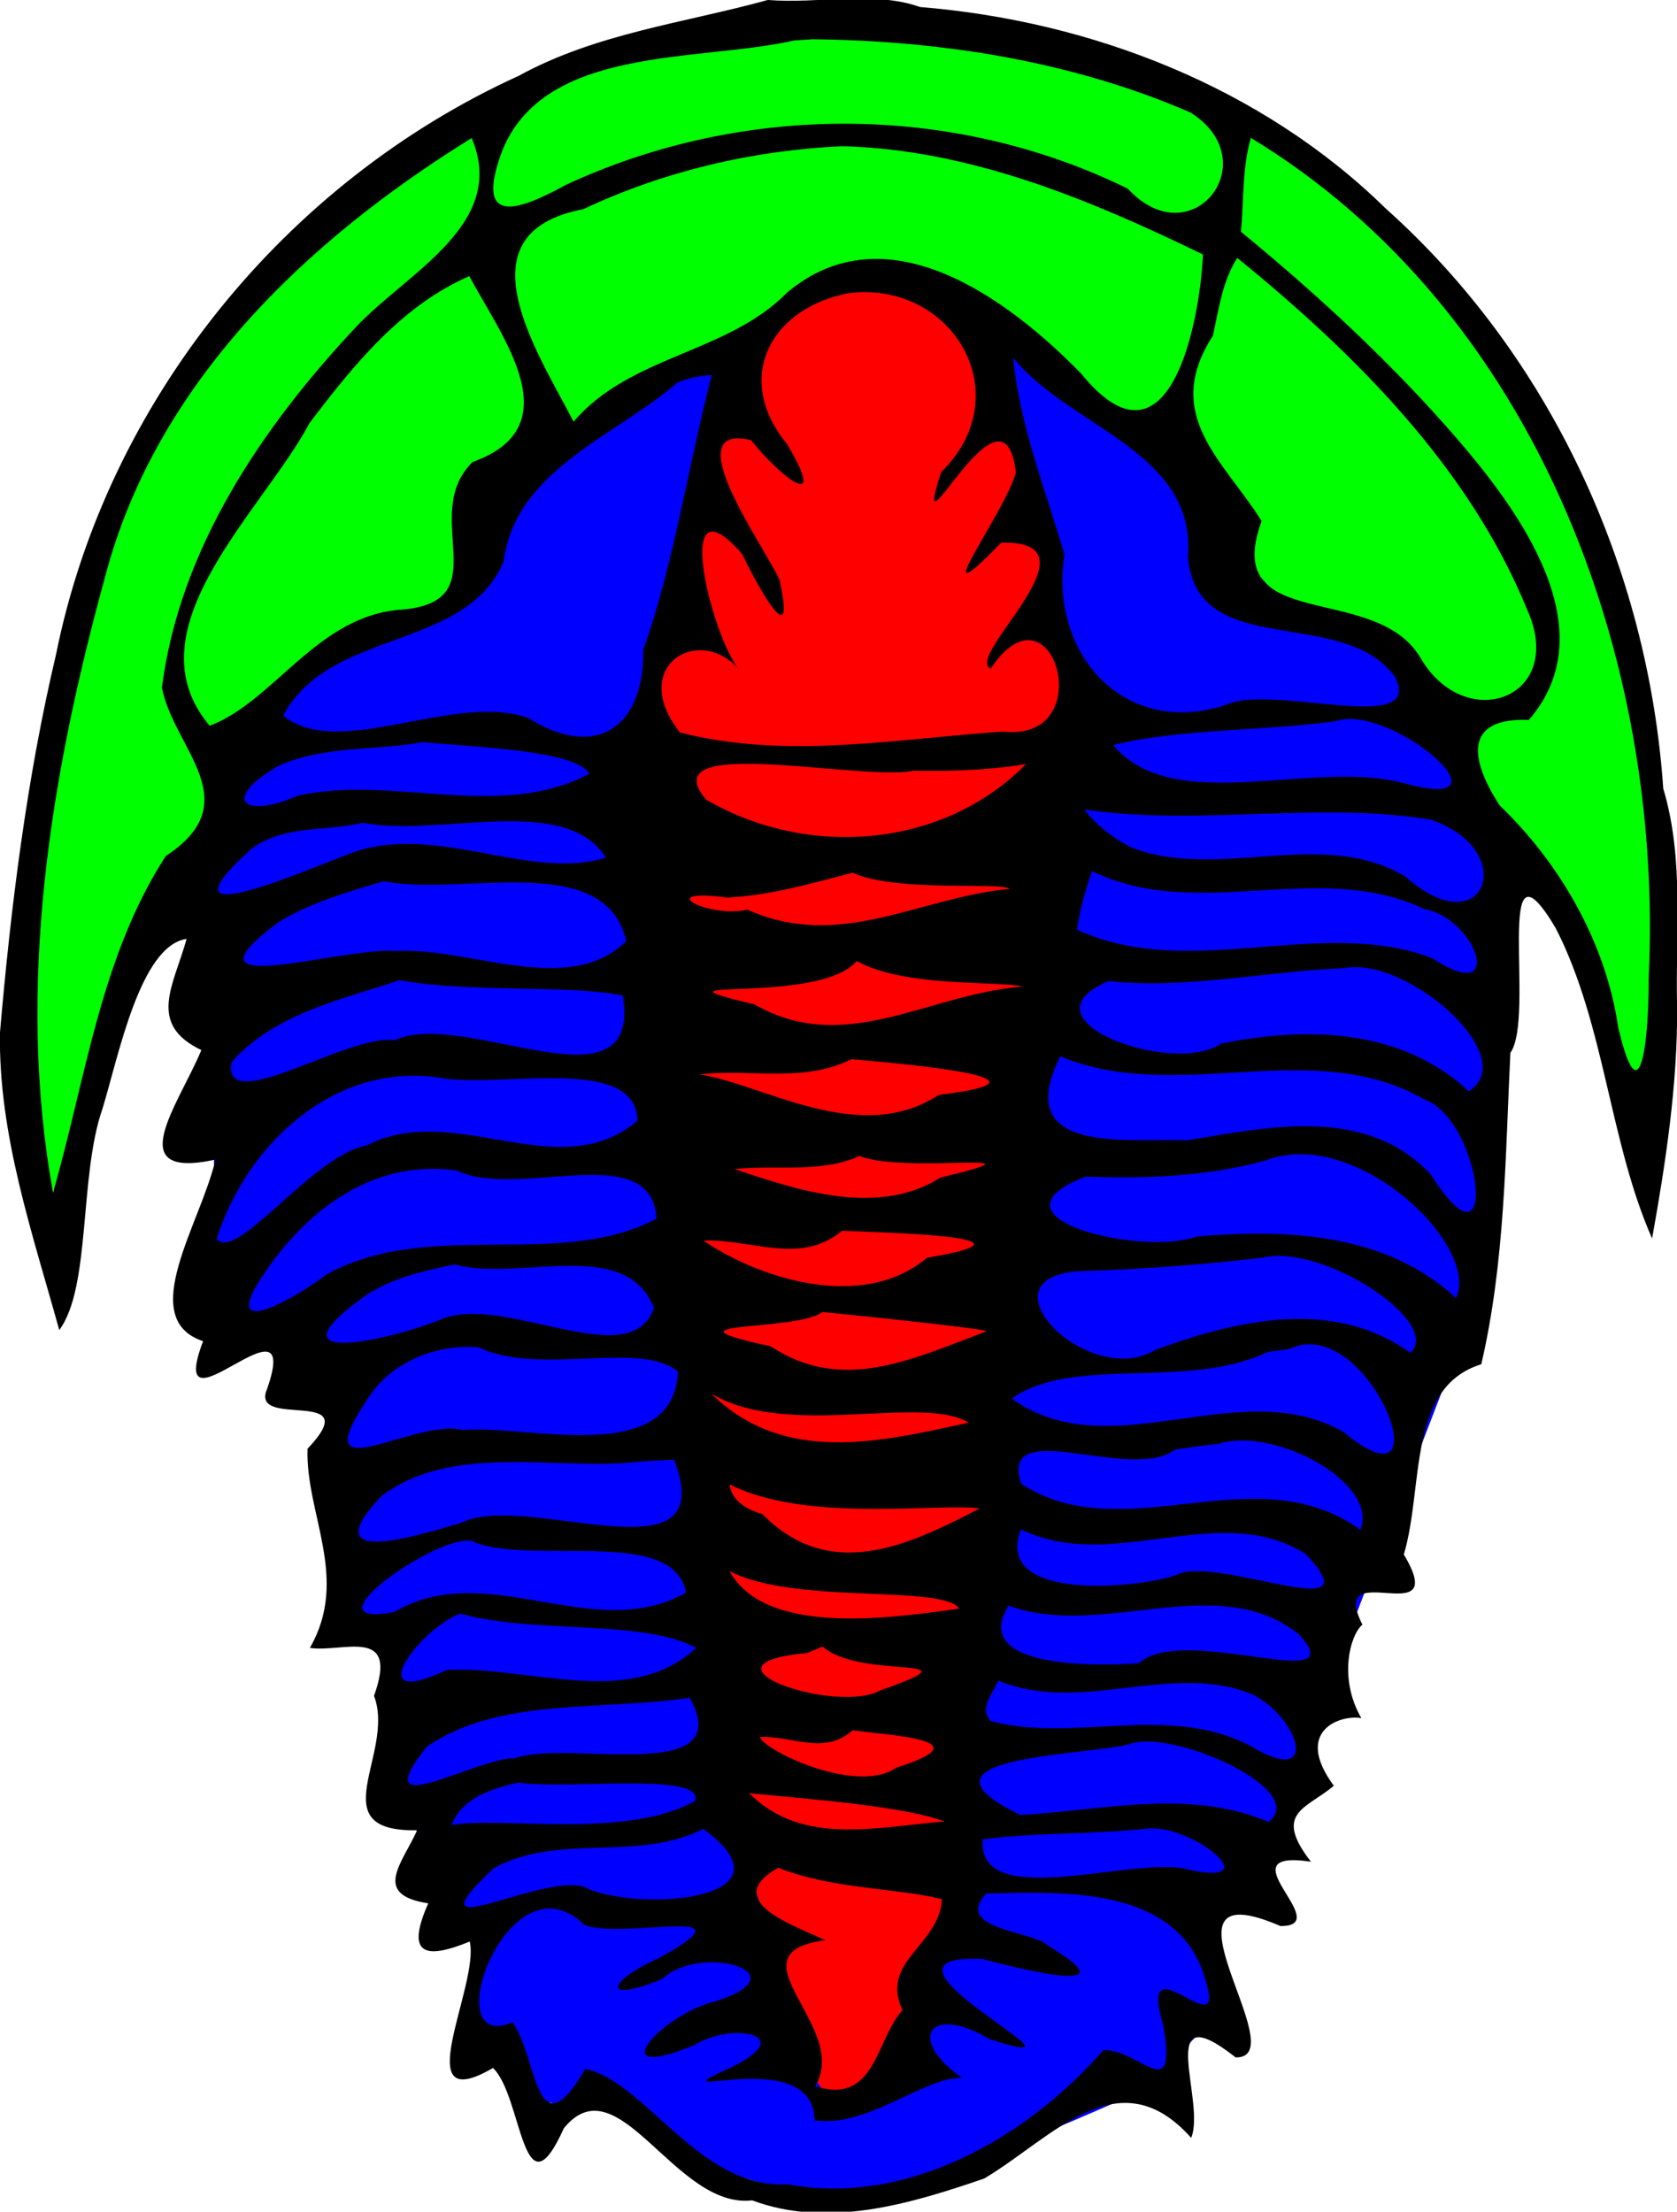 <?xml version="1.0" encoding="UTF-8" standalone="no"?>
<svg
   xmlns:dc="http://purl.org/dc/elements/1.1/"
   xmlns:cc="http://creativecommons.org/ns#"
   xmlns:rdf="http://www.w3.org/1999/02/22-rdf-syntax-ns#"
   xmlns:svg="http://www.w3.org/2000/svg"
   xmlns="http://www.w3.org/2000/svg"
   version="1.1"
   id="svg2"
   viewBox="0 0 50 65.931"
   height="18.607mm"
   width="14.111mm">
  <defs
     id="defs4" />
  <path
     id="indexColour"
     d="m 13.34,14.038 -7.124,10.406 0.244,15.33 2.968,-0.035 1.222,8.835 c 2.51,1.596 -1.452,3.204 2.706,6.967 1.231,3.28 0.646,4.883 1.179,5.439 1.58,2.628 2.602,1.344 3.902,2.017 5.238,3.463 7.613,2.875 15.714,-0.716 l 2.095,-2.183 -0.489,-2.881 1.397,-0.567 L 43.582,39.95 45.118,26.051 42.115,19.905 26.261,6.356 Z"
     style="fill:#0000ff;fill-opacity:1;fill-rule:evenodd;stroke:none;" />
  <path
     id="indexColourLowlight"
     d="m 1.117,36.597 c 0,0 -3.076,-23.411 11.664,-32.337 11.648,-7.054 24.375,-0.629 24.375,-0.629 0,0 14.531,5.874 11.856,28.81 -0.049,0.423 -6.062,-11.469 -6.062,-11.469 -1.481,-2.14 -5.686,-2.184 -6.329,-5.791 -2.482,-1.674 -4.056,-4.256 -7.446,-5.022 -1.574,-1.465 -4.894,-1.672 -7.237,0.844 -3.739,0.561 -4.825,0.982 -7.237,5.035 -0.256,2.755 -4.771,2.647 -7.262,5.752 z"
     style="fill:#00ff00;fill-opacity:1;fill-rule:evenodd;stroke:none;" />
  <path
     id="indexColourHighlight"
     d="m 21.93,11.105 c 2.91,-3.981 5.401,-2.584 7.683,-0.629 l 2.864,10.895 -3.981,35.131 c -1.211,2.072 -1.374,5.122 -3.422,6.286 -1.513,-0.908 -1.769,-4.47 -2.654,-6.705 l -3.143,-34.223 z"
     style="fill:#ff0000;fill-opacity:1;fill-rule:evenodd;stroke:none;" />
  <g
     transform="translate(1.966953e-6,-986.431)"
     id="outline">
    <path
       style="fill:#000000;fill-opacity:1"
       d="m 22.891,986.431 c -2.496,0.687 -5.11,0.992 -7.421,2.258 -6.974,3.171 -12.279,9.711 -13.797,17.24 -0.876,3.702 -1.35,7.528 -1.674,11.284 -0.05,3.034 0.966,5.973 1.768,8.867 0.951,-1.28 0.584,-4.599 1.292,-6.608 0.489,-1.617 1.126,-4.849 2.505,-5.053 -0.385,1.39 -1.186,2.538 0.439,3.315 -0.666,1.613 -2.43,3.885 0.42,3.265 -0.416,1.864 -2.387,4.742 -0.368,5.413 -1.177,3.106 3.004,-1.708 1.909,1.421 -0.54,1.244 3,-0.106 1.205,1.786 -0.064,1.935 1.265,3.862 0.07,5.936 0.981,0.15 2.668,-0.671 1.912,1.43 0.652,1.715 -1.635,4.062 1.287,4.006 -0.453,0.997 -1.352,1.921 0.33,2.179 -0.67,1.514 -0.129,1.697 1.237,1.139 0.303,1.301 -1.917,5.291 0.693,3.769 0.879,0.827 0.875,4.543 2.112,1.799 1.622,-2.004 3.315,2.419 5.616,2.147 2.255,0.845 4.722,0.104 6.919,-0.651 2.045,-1.217 4.004,-3.643 6.17,-1.212 0.449,-1.089 -1.128,-4.329 1.325,-2.399 1.837,0.042 -2.758,-5.684 1.337,-3.915 1.679,0.01 -1.755,-2.314 0.908,-1.918 -1.139,-1.472 -0.136,-1.572 0.683,-2.264 -1.222,-1.656 0.216,-2.128 0.82,-2.016 -0.69,-1.196 -0.333,-2.48 0.032,-2.788 -1.068,-2.117 2.67,0.306 1.235,-2.09 0.604,-2.025 0.086,-4.98 2.31,-5.672 0.713,-3.074 0.714,-6.189 0.867,-9.283 0.761,-1.066 -0.537,-6.898 1.36,-3.705 1.468,2.896 1.583,6.322 2.865,9.24 0.4,-2.225 0.765,-4.599 0.746,-6.915 -0.056,-2.178 0.219,-4.387 -0.413,-6.499 -0.451,-6.548 -3.356,-12.891 -8.273,-17.289 -3.693,-3.621 -8.78,-5.592 -13.888,-6.008 -1.366,-0.491 -3.056,-0.087 -4.535,-0.211 z m 1.318,1.17 c 3.847,0.041 7.755,0.65 11.292,2.187 2.279,1.445 0.034,4.332 -1.877,2.266 -5.225,-2.565 -11.494,-2.558 -16.753,-0.111 -1.471,0.807 -2.721,1.212 -1.907,-0.992 1.259,-3.183 5.841,-2.662 8.713,-3.313 l 0.533,-0.036 z m 13.086,2.939 c 8.468,5.141 12.324,15.484 11.86,25.062 0.016,1.467 -0.209,4.42 -0.908,1.458 -0.372,-2.568 -1.773,-4.929 -3.534,-6.619 -0.898,-1.383 -1.072,-2.624 0.872,-2.549 2.324,-2.694 -0.294,-6.242 -2.159,-8.402 -1.945,-2.243 -4.133,-4.269 -6.427,-6.15 0.088,-0.934 0.033,-1.89 0.295,-2.801 z m -23.232,0.006 c 1.087,2.557 -1.906,4.002 -3.432,5.615 -2.813,2.995 -5.271,6.616 -5.804,10.769 0.362,1.845 2.591,3.393 0.114,5.022 -1.95,3.01 -2.384,6.653 -3.36,10.031 -1.111,-6.105 -0.086,-12.4 1.542,-18.318 1.502,-5.788 6.011,-10.069 10.938,-13.117 z m 11.043,0.244 c 3.804,0.093 7.386,1.589 10.76,3.227 -0.092,2.067 -1.024,6.76 -3.63,3.552 -2.175,-2.23 -5.799,-4.918 -8.773,-2.412 -1.777,1.81 -4.68,1.867 -6.361,3.844 -1.094,-2.11 -3.443,-5.627 0.29,-6.334 2.41,-1.136 5.056,-1.754 7.714,-1.877 z m 11.785,3.33 c 3.506,2.855 6.901,6.234 8.633,10.464 1.212,2.659 -1.843,3.775 -3.183,1.439 -1.365,-2.265 -5.964,-0.678 -4.726,-4.059 -1.118,-1.796 -2.989,-3.143 -1.453,-5.524 0.175,-0.778 0.284,-1.64 0.729,-2.321 z m -22.898,0.541 c 0.946,1.794 3.076,4.482 0.094,5.544 -1.611,1.594 0.796,4.153 -2.099,4.398 -2.516,0.156 -3.798,2.728 -5.736,3.463 -2.437,-2.875 1.599,-6.418 2.975,-9.021 1.304,-1.718 2.739,-3.501 4.767,-4.383 z m 11.344,0.504 c 3.1,-0.349 5.067,3.056 2.722,5.341 -0.985,3.043 1.864,-3.146 2.231,0.01 -0.336,1.23 -2.886,4.602 -0.438,2.093 3.094,-0.078 -1.146,3.405 -0.313,3.753 1.851,-2.782 3.287,2.212 0.367,1.877 -3.196,0.216 -6.474,0.841 -9.636,0.025 -1.562,-1.987 0.608,-3.268 1.791,-1.844 -0.838,-0.952 -2.066,-5.905 0.061,-3.48 0.384,0.791 1.653,3.192 1.119,0.773 -0.417,-0.938 -3.134,-4.703 -0.849,-4.162 0.801,1.022 2.356,2.29 1.076,0.119 -1.619,-1.96 -0.501,-4.073 1.868,-4.505 z m 4.871,1.924 c 1.621,2.056 5.471,2.787 5.21,5.941 0.267,3.125 4.59,1.432 6.168,3.568 0.939,1.814 -3.699,0.185 -5.044,0.851 -3.088,0.995 -5.272,-1.61 -4.803,-4.492 -0.569,-1.905 -1.352,-3.914 -1.531,-5.867 z m -8.984,0.525 c -0.665,2.5 -1.138,5.67 -2.045,8.191 0.035,2.24 -1.34,3.331 -3.437,2.027 -2.213,-0.783 -5.63,1.284 -7.301,-0.067 1.396,-2.617 5.47,-1.922 6.578,-4.605 0.355,-2.724 3.311,-3.708 5.178,-5.325 0.326,-0.134 0.676,-0.21 1.028,-0.221 z m 18.598,10.316 c 1.63,-0.571 5.523,2.792 2.062,1.855 -2.707,-0.752 -6.898,1.016 -8.695,-1.145 2.067,-0.5 4.465,-0.407 6.633,-0.71 z m -27.221,0.625 c 1.453,0.143 4.601,0.236 4.967,0.944 -2.669,1.411 -5.82,0.025 -8.678,0.647 -1.708,0.745 -2.268,0.071 -0.58,-0.888 1.348,-0.606 2.868,-0.444 4.291,-0.703 z m 17.99,0.652 c -2.484,2.529 -6.536,2.816 -9.54,1.058 -1.673,-1.973 4.584,-0.538 6.183,-0.857 1.121,0.018 2.249,-0.015 3.357,-0.2 z m 1.742,1.355 c 3.427,0.509 6.942,-0.255 10.337,0.306 2.673,0.919 1.596,3.802 -0.765,1.695 -2.521,-1.506 -5.631,0.176 -8.238,-0.898 -0.508,-0.279 -0.986,-0.633 -1.334,-1.103 z m -21.52,0.395 c 2.264,0.447 6.052,-0.894 7.249,1.041 -2.369,0.725 -5.229,-1.161 -7.792,-0.055 -1.333,0.488 -5.693,2.423 -2.785,-0.196 0.953,-0.738 2.226,-0.517 3.328,-0.791 z m 21.744,1.44 c 3.172,1.55 6.744,-0.376 9.905,1.133 1.569,0.269 2.469,2.942 0.223,1.456 -3.36,-1.255 -7.197,0.713 -10.576,-0.842 0.09,-0.596 0.252,-1.179 0.449,-1.748 z m -7.135,0.049 c 1.297,0.6 4.47,0.266 4.674,0.483 -2.726,0.26 -5.051,1.856 -7.811,0.619 -1.154,0.269 -2.875,-0.653 -0.605,-0.361 1.277,-0.059 2.513,-0.42 3.742,-0.74 z m -13.984,0.252 c 2.253,0.485 6.618,-0.963 7.234,1.791 -1.727,1.685 -4.65,0.166 -6.85,0.293 -1.585,-0.148 -6.724,1.54 -3.533,-0.85 0.965,-0.601 2.073,-0.902 3.15,-1.234 z m 14.107,2.383 c 1.44,0.788 4.087,0.585 4.965,0.756 -2.871,0.227 -5.296,2.092 -8.015,0.535 -3.666,-0.871 1.894,0.056 3.05,-1.292 z m 14.541,0.211 c 1.854,-0.363 5.314,2.65 3.706,3.67 -2.012,-1.877 -4.832,-1.942 -7.394,-1.418 -1.391,0.974 -6.107,-0.694 -3.349,-1.865 2.321,0.247 4.701,-0.294 7.036,-0.387 z m -28.18,0.359 c 2.109,0.383 5.115,0.129 6.661,0.458 0.6,3.634 -4.754,0.348 -6.807,1.335 -1.336,-0.226 -5.144,2.32 -4.86,0.656 1.282,-1.452 3.252,-1.859 5.007,-2.448 z m 19.707,2.268 c 3.464,1.46 7.511,-0.63 10.831,1.276 1.762,0.602 2.289,5.524 0.214,2.246 -1.928,-2.059 -4.828,-1.421 -7.27,-1.014 -1.757,-0.078 -5.266,0.461 -3.775,-2.508 z m -6.23,0.088 c 1.475,0.127 6.633,0.575 2.606,1.063 -2.354,1.544 -5.219,-0.315 -7.129,-0.612 1.522,-0.175 3.099,0.266 4.523,-0.451 z m -12.303,0.547 c 1.74,0.349 5.893,-0.723 5.925,1.287 -2.347,1.989 -5.462,-0.627 -8.073,0.738 -1.61,0.283 -3.886,3.515 -4.474,2.782 0.904,-2.82 3.493,-5.255 6.622,-4.808 z m 12.551,2.338 c 1.358,0.549 5.994,-0.224 2.401,0.645 -1.929,1.24 -4.549,0.264 -6.136,-0.256 1.24,-0.134 2.563,0.137 3.735,-0.389 z m 12.072,0.143 c 2.695,-1.072 6.44,2.523 5.711,4.094 -2.102,-1.95 -5.043,-2.066 -7.738,-1.838 -1.578,0.6 -6.51,-0.541 -3.314,-1.784 1.789,0.066 3.604,-0 5.341,-0.473 z m -24.086,0.289 c 1.825,0.887 5.814,-0.986 5.959,1.435 -2.888,1.541 -6.831,-0.03 -9.858,1.676 -0.837,0.648 -3.31,2.099 -1.833,-0.052 1.304,-1.933 3.285,-3.4 5.732,-3.058 z m 11.492,1.797 c 1.445,0.061 6.278,0.174 2.533,0.805 -1.988,1.659 -5.123,0.549 -6.668,-0.512 1.437,-0.059 2.869,0.753 4.135,-0.293 z m 12.551,0.799 c 1.782,-0.421 5.376,1.938 4.389,2.84 -2.295,-1.651 -5.147,-0.985 -7.585,-0.095 -2.054,1.26 -5.555,-2.362 -1.983,-2.349 1.731,-0.059 3.459,-0.193 5.18,-0.396 z m -24.105,0.207 c 1.942,0.522 5.106,-0.848 5.945,1.299 -0.705,2.009 -4.507,-0.477 -6.373,0.345 -1.336,0.554 -5.27,1.499 -2.305,-0.665 0.804,-0.568 1.785,-0.785 2.733,-0.979 z m 10.971,1.416 c 1.372,0.134 4.972,0.513 4.88,0.576 -2.224,0.837 -4.297,1.854 -6.424,0.447 -3.578,-0.776 0.718,-0.421 1.543,-1.023 z m -10.266,1.051 c 1.855,0.877 4.807,-0.222 5.956,0.725 -0.145,2.867 -4.441,1.578 -6.409,1.74 -1.429,-0.369 -4.739,1.908 -2.89,-0.856 0.675,-1.141 2.051,-1.715 3.343,-1.609 z m 24.174,0.053 c 2.379,-1.142 4.76,5.072 1.635,2.481 -3.1,-1.797 -6.951,1.12 -9.906,-1.007 1.844,-1.298 5.241,-0.241 7.627,-1.384 l 0.644,-0.091 0,5e-4 z m -17.23,1.324 c 2.242,1.368 6.28,0.019 7.681,0.87 -2.58,0.554 -5.495,1.294 -7.681,-0.87 l 0,0 z m 15.137,1.5 c 1.626,-0.519 4.772,1.134 4.221,2.566 -3.154,-2.282 -7.046,0.638 -10.115,-1.376 -0.681,-2.09 3.279,-0.01 4.588,-1.019 0.435,-0.062 0.869,-0.124 1.306,-0.171 z m -16.244,0.475 c 1.453,3.745 -4.429,0.891 -6.366,1.889 -1.225,0.349 -4.454,1.392 -2.341,-0.819 2.195,-1.62 5.267,-0.7 7.838,-1.028 l 0.435,-0.018 0.434,-0.024 4e-6,0 z m 1.656,0.734 c 2.292,1.162 6.192,0.551 7.455,0.718 -2.186,1.145 -4.484,2.194 -6.481,0.165 -0.43,-0.113 -0.918,-0.385 -0.974,-0.883 z m 8.688,1.34 c 2.716,1.34 5.89,-0.884 8.472,0.723 2.192,2.291 -2.671,-0 -3.853,0.643 -1.105,0.391 -5.477,0.816 -4.618,-1.366 z m -16.252,0.406 c 1.861,0.651 5.912,-0.472 6.264,1.481 -2.733,1.56 -5.949,-1.055 -8.682,0.572 -2.943,0.575 1.702,-2.628 2.418,-2.053 z m 7.564,0.842 c 1.941,1.01 6.324,0.388 6.849,1.115 -2.007,0.28 -5.778,0.84 -6.849,-1.115 z m 8.316,1.027 c 2.798,1.025 6.191,-1.081 8.645,0.843 1.737,1.89 -3.425,-0.34 -4.756,0.873 -1.178,0.085 -5.067,0.193 -3.889,-1.716 z m -16.342,0.24 c 2.22,0.615 5.404,0.153 7.031,1.017 -1.973,1.847 -4.991,0.526 -7.444,0.664 -2.647,1.244 -0.779,-1.272 0.414,-1.68 z m 10.799,0.98 c 1.145,1.024 4.863,0.198 1.702,1.314 -1.281,0.712 -5.755,-0.793 -2.157,-1.121 l 0.455,-0.193 z m 5.236,1.014 c 2.474,1.033 5.208,-0.598 7.609,0.427 1.389,0.717 1.987,2.772 -0.058,1.538 -2.473,-1.32 -5.308,-0.083 -7.783,-0.764 -0.353,-0.391 0.093,-0.831 0.232,-1.202 z m -9.197,0.512 c 1.465,2.654 -3.702,1.221 -5.224,1.808 -1.077,-0.054 -4.535,2.032 -2.607,-0.354 2.167,-1.488 5.287,-1.057 7.831,-1.454 z m 4.854,0.973 c 1.355,0.169 3.873,0.299 1.306,1.111 -1.165,0.818 -3.924,-0.497 -4.072,-0.912 0.974,-0.047 1.905,0.56 2.766,-0.2 z m 8.344,0.379 c 1.372,-0.355 5.272,1.414 4.063,2.35 -2.399,-1.011 -4.929,-0.34 -7.406,-0.208 -3.761,-1.818 2.343,-1.76 3.342,-2.142 z m -18.309,1.176 c 1.489,0.221 5.571,-0.331 5.273,0.547 -2.049,1.156 -5.815,0.453 -7.262,0.718 0.302,-0.808 1.226,-1.095 1.989,-1.265 z m 6.885,0.318 c 1.89,0.185 4.569,0.383 5.824,0.842 -2.036,0.164 -4.255,0.74 -5.824,-0.842 z m 15.996,0.881 c -0.246,0.146 0.312,0.227 0,0 z m -4.104,0.172 c 1.378,-0.117 3.713,1.839 1.045,1.187 -1.73,-0.299 -6.15,1.27 -5.974,-0.866 1.61,-0.211 3.286,-0.14 4.929,-0.321 z m -13.262,0.012 c 2.962,2.165 -2.09,2.499 -3.57,1.72 -1.351,-0.377 -5.281,1.91 -2.689,-0.54 1.921,-1.077 4.28,-0.179 6.259,-1.179 z m 2.232,1.158 c 1.651,0.648 3.481,0.588 4.884,0.936 -0.08,1.389 -1.864,1.849 -1.176,3.306 -0.804,0.888 -0.801,2.846 -2.607,2.269 1.086,-1.757 -2.636,-3.96 0.302,-4.351 -0.806,-0.403 -3.183,-1.15 -1.403,-2.16 z m 6.199,0.766 c 2.371,-0.05 5.833,-0.237 6.571,2.684 0.566,1.908 -2.089,-1.394 -1.286,1.25 0.415,2.445 -0.691,0.712 -1.784,0.732 -2.251,2.588 -5.834,4.669 -9.411,4.002 -2.622,0.169 -4.255,-3.076 -6.038,-3.436 -1.499,2.555 -1.41,-0.341 -2.173,-1.397 -2.327,1.001 -0.123,-5.117 2.148,-2.895 1.182,0.448 5.212,-0.668 2.222,0.985 -1.524,0.674 -1.758,1.386 0.096,0.623 1.122,-1.077 4.217,-0.193 1.615,0.66 -1.632,0.374 -3.514,2.5 -0.651,1.308 1.106,-0.695 3.153,-0.317 1.067,0.679 -2.566,1.175 2.491,-0.786 2.508,1.565 1.582,0.241 3.282,-1.304 4.404,-1.262 -1.683,-1.171 -0.975,-2.223 0.821,-1.155 3.822,1.24 -4.334,-2.584 -0.211,-2.391 1.148,0.316 4.527,1.141 1.942,-0.401 -0.468,-0.45 -2.818,-0.47 -1.838,-1.55 z"
       id="path66989" />
  </g>
</svg>
